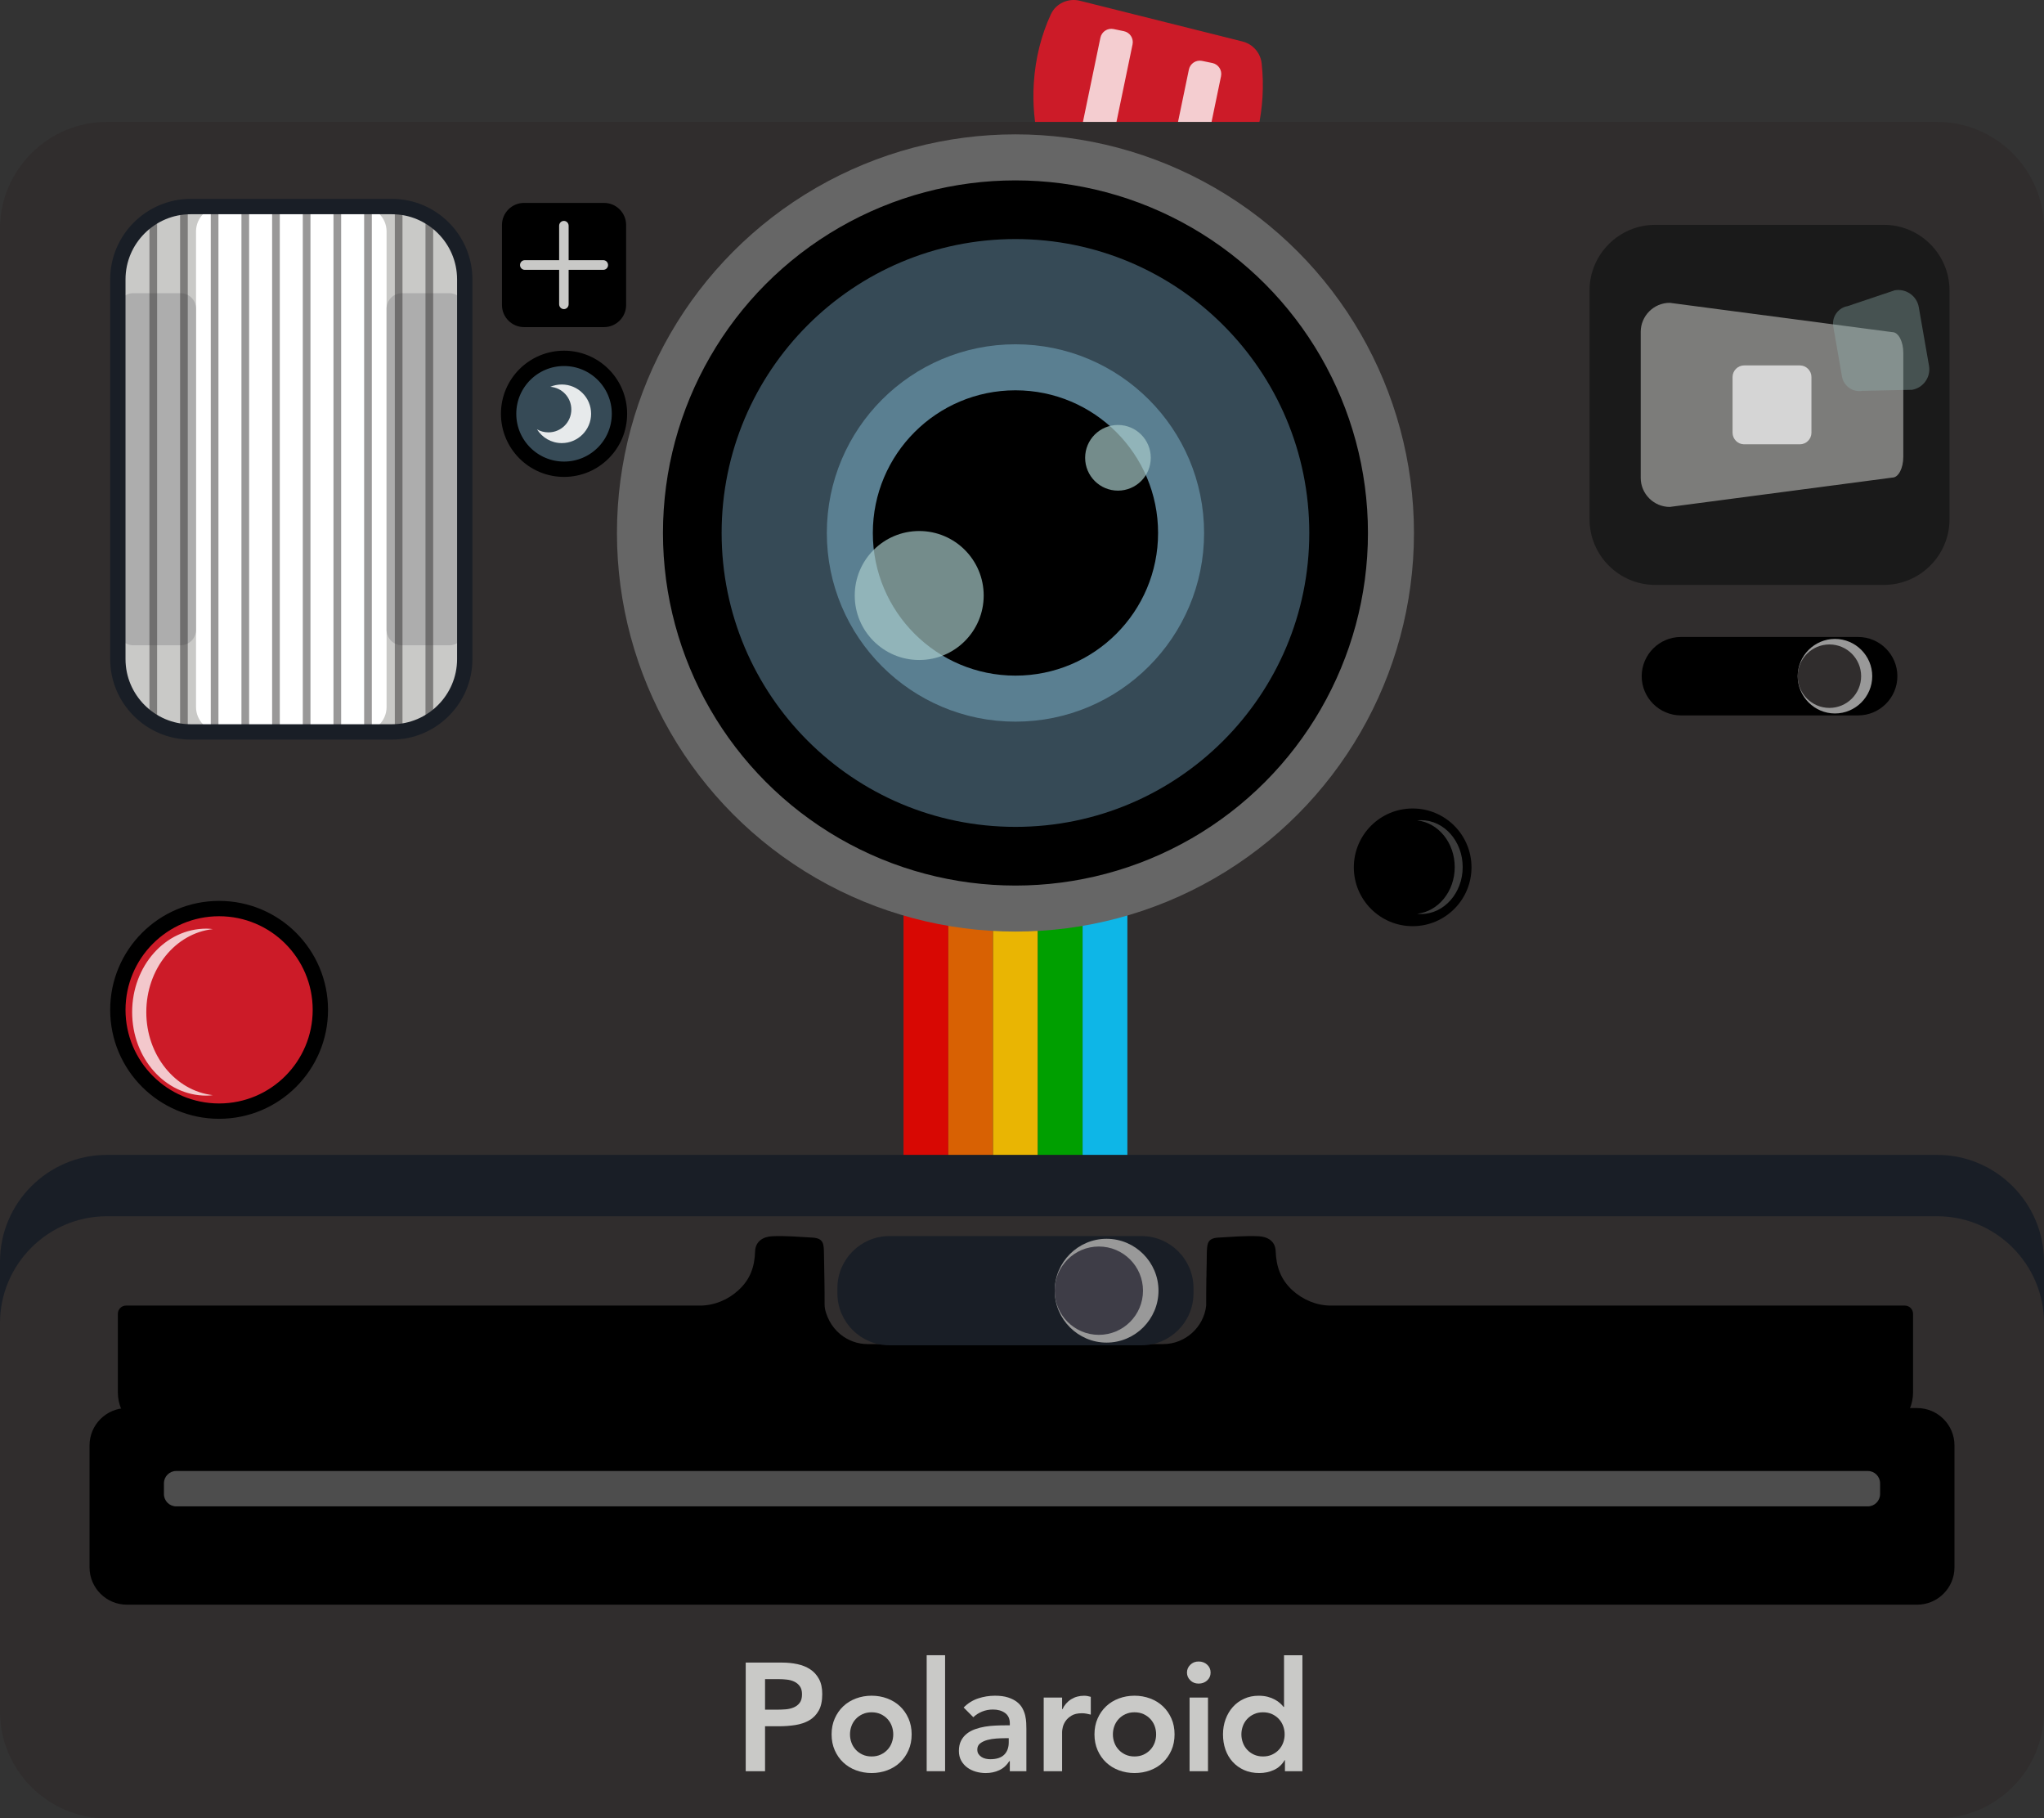 <?xml version="1.0" encoding="utf-8"?>
<!-- Generator: Adobe Illustrator 25.0.0, SVG Export Plug-In . SVG Version: 6.00 Build 0)  -->
<svg version="1.1" xmlns="http://www.w3.org/2000/svg" xmlns:xlink="http://www.w3.org/1999/xlink" x="0px" y="0px"
	 viewBox="0 0 133.271 118.53" style="enable-background:new 0 0 133.271 118.53;" xml:space="preserve">
<rect x="0" y="0" width="133.271" height="118.53" fill="#333333" stroke="none"/>
<style type="text/css">
	.st0{fill:#CC1B28;}
	.st1{opacity:0.78;fill:#FFFFFF;}
	.st2{fill:#302D2D;}
	.st3{fill:#D80803;}
	.st4{fill:#D86103;}
	.st5{fill:#E9B503;}
	.st6{fill:#009F00;}
	.st7{fill:#0EB6E7;}
	.st8{fill:#191E26;}
	.st9{fill:#4D4D4D;}
	.st10{fill:#999999;}
	.st11{fill:#3E3D47;}
	.st12{fill:#C9C9C7;}
	.st13{stroke:#666666;stroke-width:3;stroke-miterlimit:10;}
	.st14{fill:#364A56;}
	.st15{stroke:#5A7F91;stroke-width:3;stroke-miterlimit:10;}
	.st16{opacity:0.68;fill:#ABCECD;}
	.st17{fill:#FFFFFF;}
	.st18{fill:#ADADAD;}
	.st19{opacity:0.49;fill:none;stroke:#302D2D;stroke-width:0.5;stroke-miterlimit:10;}
	.st20{fill:none;stroke:#191E26;stroke-miterlimit:10;}
	.st21{fill:#CC1B28;stroke:#000000;stroke-miterlimit:10;}
	.st22{opacity:0.76;fill:#FFFFFF;}
	.st23{fill:#364A56;stroke:#000000;stroke-miterlimit:10;}
	.st24{opacity:0.88;fill:#FFFFFF;}
	.st25{fill:#1A1A1A;}
	.st26{opacity:0.56;fill:#C9C9C7;}
	.st27{opacity:0.68;fill:#FFFFFF;}
	.st28{opacity:0.37;fill:#93B2B1;}
	.st29{opacity:0.76;fill:#4D4D4D;}
</style>
<g id="top_button">
	<path class="st0" d="M70.412,0.05c-0.763-0.191-1.568,0.173-1.897,0.887c-0.612,1.326-1.008,2.847-1.11,4.483
		c-0.344,5.489,2.714,10.149,6.831,10.407c4.117,0.258,7.734-3.983,8.078-9.472c0.048-0.761,0.027-1.504-0.053-2.222
		c-0.076-0.69-0.575-1.259-1.248-1.428L70.412,0.05z"/>
	<g id="Layer_6">
		<path class="st1" d="M71.022,12.921l-0.675-0.14c-0.391-0.081-0.644-0.467-0.563-0.858l1.964-9.467
			c0.081-0.391,0.467-0.644,0.858-0.563l0.675,0.14c0.391,0.081,0.644,0.467,0.563,0.858l-1.964,9.467
			C71.798,12.749,71.412,13.002,71.022,12.921z"/>
		<path class="st1" d="M77.052,13.738l-0.675-0.14c-0.391-0.081-0.644-0.467-0.563-0.858l1.703-8.208
			c0.081-0.391,0.467-0.644,0.858-0.563l0.675,0.14c0.391,0.081,0.644,0.467,0.563,0.858l-1.703,8.208
			C77.828,13.566,77.442,13.819,77.052,13.738z"/>
	</g>
</g>
<g id="Layer_1">
	<path class="st2" d="M126.311,96.599H6.961C3.132,96.599,0,93.467,0,89.638v-74.73c0-3.828,3.132-6.961,6.961-6.961h119.35
		c3.828,0,6.961,3.132,6.961,6.961v74.73C133.271,93.467,130.139,96.599,126.311,96.599z"/>
	<g id="rainbow">
		<rect x="58.911" y="55.527" class="st3" width="2.919" height="23.416"/>
		<rect x="61.83" y="55.527" class="st4" width="2.919" height="23.416"/>
		<rect x="64.749" y="55.527" class="st5" width="2.919" height="23.416"/>
		<rect x="67.668" y="55.527" class="st6" width="2.919" height="23.416"/>
		<rect x="70.587" y="55.527" class="st7" width="2.919" height="23.416"/>
	</g>
	<path class="st8" d="M126.311,114.53H6.961c-3.828,0-6.961-3.132-6.961-6.961V82.241c0-3.828,3.132-6.961,6.961-6.961h119.35
		c3.828,0,6.961,3.132,6.961,6.961v25.328C133.271,111.398,130.139,114.53,126.311,114.53z"/>
	<path class="st2" d="M126.311,118.53H6.961c-3.828,0-6.961-3.132-6.961-6.961V86.241c0-3.828,3.132-6.961,6.961-6.961h119.35
		c3.828,0,6.961,3.132,6.961,6.961v25.328C133.271,115.398,130.139,118.53,126.311,118.53z"/>
</g>
<g id="Layer_2">
	<path d="M124.734,85.643v5.11c0,1.56-1.28,2.83-2.84,2.83H10.514c-1.56,0-2.83-1.27-2.83-2.83v-5.11c0-0.3,0.24-0.54,0.53-0.54
		c0,0,21.42,0,31.85,0h5.58c0.92,0,1.83-0.38,2.5-1c0.77-0.7,1.06-1.53,1.09-2.55c0.03-0.64,0.52-0.94,1.11-0.97
		c0.88-0.04,1.77,0.04,2.65,0.09c0.72,0.05,0.72,0.43,0.73,1.07c0.01,0.39,0.01,0.77,0.02,1.16c0,0.2,0.01,0.41,0.01,0.61
		c0.012,0.504,0.01,1.008,0.01,1.512c-0.001,0.362,0.151,0.767,0.318,1.082c0.175,0.33,0.415,0.624,0.703,0.862
		c0.498,0.412,1.132,0.644,1.779,0.644h19.28c1.44,0,2.65-1.11,2.8-2.51c0-0.53,0-1.06,0.01-1.59v-0.14
		c0.01-0.16,0.01-0.32,0.01-0.47c0.01-0.39,0.02-0.77,0.02-1.16c0.02-0.64,0.01-1.02,0.73-1.07c0.89-0.05,1.77-0.13,2.65-0.09
		c0.6,0.03,1.09,0.33,1.11,0.97c0.04,1.02,0.33,1.85,1.09,2.55c0.68,0.62,1.58,1,2.5,1h1.26c6.53,0,36.17,0,36.17,0
		C124.494,85.103,124.734,85.343,124.734,85.643z"/>
	<path d="M125.005,104.599H8.267c-1.336,0-2.429-1.093-2.429-2.429v-7.957c0-1.336,1.093-2.429,2.429-2.429h116.738
		c1.336,0,2.429,1.093,2.429,2.429v7.957C127.433,103.506,126.341,104.599,125.005,104.599z"/>
	<path class="st9" d="M121.784,98.192H11.488c-0.439,0-0.799-0.36-0.799-0.799v-0.709c0-0.439,0.36-0.799,0.799-0.799h110.296
		c0.439,0,0.799,0.36,0.799,0.799v0.709C122.583,97.832,122.223,98.192,121.784,98.192z"/>
	<path class="st8" d="M74.433,87.692H57.984c-1.861,0-3.384-1.523-3.384-3.384v-0.351c0-1.861,1.523-3.384,3.384-3.384h16.449
		c1.861,0,3.384,1.523,3.384,3.384v0.351C77.818,86.169,76.295,87.692,74.433,87.692z"/>
	<path class="st10" d="M72.151,87.517L72.151,87.517c-1.861,0-3.384-1.523-3.384-3.384l0,0c0-1.861,1.523-3.384,3.384-3.384h0
		c1.861,0,3.384,1.523,3.384,3.384l0,0C75.535,85.994,74.012,87.517,72.151,87.517z"/>
	<circle class="st11" cx="71.646" cy="84.132" r="2.879"/>
	<g>
		<path class="st12" d="M48.622,108.374h2.38c0.34,0,0.668,0.033,0.985,0.1c0.317,0.067,0.595,0.179,0.835,0.336
			c0.24,0.156,0.431,0.366,0.575,0.63c0.144,0.263,0.215,0.592,0.215,0.984c0,0.447-0.077,0.807-0.23,1.08s-0.36,0.485-0.62,0.635
			c-0.26,0.15-0.562,0.252-0.905,0.306c-0.343,0.053-0.702,0.08-1.075,0.08h-0.9v2.93h-1.26V108.374z M50.642,111.444
			c0.18,0,0.367-0.007,0.56-0.021c0.193-0.013,0.372-0.053,0.535-0.12c0.164-0.066,0.297-0.166,0.4-0.3
			c0.103-0.133,0.155-0.319,0.155-0.56c0-0.221-0.047-0.396-0.14-0.525s-0.213-0.229-0.36-0.3s-0.31-0.115-0.49-0.135
			c-0.18-0.021-0.354-0.03-0.52-0.03h-0.9v1.99H50.642z"/>
		<path class="st12" d="M54.221,113.053c0-0.38,0.068-0.725,0.205-1.034c0.137-0.311,0.322-0.575,0.555-0.796
			c0.233-0.22,0.51-0.39,0.83-0.51c0.32-0.12,0.66-0.18,1.02-0.18c0.36,0,0.7,0.06,1.02,0.18c0.32,0.12,0.597,0.29,0.83,0.51
			c0.233,0.221,0.418,0.485,0.555,0.796c0.137,0.31,0.205,0.654,0.205,1.034c0,0.381-0.068,0.726-0.205,1.035
			c-0.137,0.311-0.322,0.575-0.555,0.795c-0.233,0.221-0.51,0.391-0.83,0.511c-0.32,0.119-0.66,0.18-1.02,0.18
			c-0.36,0-0.7-0.061-1.02-0.18c-0.32-0.12-0.597-0.29-0.83-0.511c-0.233-0.22-0.418-0.484-0.555-0.795
			C54.29,113.779,54.221,113.434,54.221,113.053z M55.421,113.053c0,0.188,0.031,0.367,0.095,0.54
			c0.063,0.174,0.157,0.327,0.28,0.46c0.123,0.134,0.271,0.24,0.445,0.32s0.37,0.12,0.59,0.12c0.22,0,0.417-0.04,0.59-0.12
			s0.321-0.187,0.445-0.32c0.124-0.133,0.217-0.286,0.28-0.46c0.063-0.173,0.095-0.353,0.095-0.54c0-0.187-0.032-0.366-0.095-0.54
			c-0.063-0.173-0.157-0.326-0.28-0.46c-0.124-0.133-0.271-0.239-0.445-0.319s-0.37-0.12-0.59-0.12c-0.22,0-0.417,0.04-0.59,0.12
			s-0.322,0.187-0.445,0.319c-0.124,0.134-0.217,0.287-0.28,0.46C55.453,112.687,55.421,112.867,55.421,113.053z"/>
		<path class="st12" d="M60.421,107.894h1.2v7.56h-1.2V107.894z"/>
		<path class="st12" d="M65.841,114.794h-0.03c-0.173,0.273-0.394,0.472-0.66,0.595c-0.267,0.124-0.56,0.186-0.88,0.186
			c-0.22,0-0.435-0.03-0.645-0.09c-0.21-0.061-0.396-0.15-0.56-0.271c-0.163-0.12-0.295-0.27-0.395-0.45
			c-0.1-0.18-0.15-0.39-0.15-0.63c0-0.26,0.047-0.481,0.14-0.665c0.093-0.183,0.218-0.336,0.375-0.46
			c0.157-0.123,0.338-0.222,0.545-0.295s0.422-0.128,0.645-0.165c0.223-0.036,0.448-0.06,0.675-0.069
			c0.227-0.011,0.44-0.016,0.64-0.016h0.3v-0.13c0-0.3-0.104-0.524-0.31-0.675c-0.207-0.15-0.47-0.225-0.79-0.225
			c-0.253,0-0.49,0.045-0.71,0.135c-0.22,0.09-0.41,0.212-0.57,0.365l-0.63-0.631c0.267-0.272,0.578-0.47,0.935-0.59
			c0.356-0.12,0.725-0.18,1.105-0.18c0.34,0,0.626,0.038,0.86,0.115c0.233,0.076,0.427,0.175,0.58,0.295s0.271,0.258,0.355,0.415
			c0.083,0.156,0.144,0.314,0.18,0.475s0.058,0.315,0.065,0.465c0.006,0.15,0.01,0.282,0.01,0.396v2.76h-1.08V114.794z
			 M65.771,113.303h-0.25c-0.167,0-0.354,0.007-0.56,0.021s-0.401,0.045-0.585,0.095c-0.183,0.05-0.338,0.124-0.465,0.22
			c-0.127,0.097-0.19,0.232-0.19,0.405c0,0.113,0.025,0.209,0.075,0.285c0.05,0.077,0.115,0.142,0.195,0.195
			c0.08,0.053,0.17,0.092,0.27,0.114c0.1,0.023,0.2,0.035,0.3,0.035c0.414,0,0.718-0.098,0.915-0.295
			c0.197-0.196,0.295-0.465,0.295-0.805V113.303z"/>
		<path class="st12" d="M68.051,110.654h1.199v0.76h0.021c0.133-0.28,0.323-0.496,0.57-0.65c0.246-0.153,0.529-0.229,0.85-0.229
			c0.073,0,0.145,0.007,0.215,0.02c0.07,0.014,0.142,0.03,0.215,0.051v1.159c-0.1-0.026-0.198-0.048-0.295-0.064
			s-0.191-0.025-0.285-0.025c-0.279,0-0.505,0.052-0.675,0.155s-0.3,0.222-0.39,0.355c-0.09,0.133-0.15,0.267-0.181,0.399
			c-0.029,0.134-0.045,0.233-0.045,0.3v2.57h-1.199V110.654z"/>
		<path class="st12" d="M71.361,113.053c0-0.38,0.068-0.725,0.205-1.034c0.137-0.311,0.321-0.575,0.555-0.796
			c0.233-0.22,0.51-0.39,0.83-0.51s0.66-0.18,1.02-0.18c0.36,0,0.7,0.06,1.021,0.18s0.597,0.29,0.83,0.51
			c0.233,0.221,0.419,0.485,0.556,0.796c0.137,0.31,0.205,0.654,0.205,1.034c0,0.381-0.068,0.726-0.205,1.035
			c-0.137,0.311-0.322,0.575-0.556,0.795c-0.233,0.221-0.51,0.391-0.83,0.511c-0.32,0.119-0.66,0.18-1.021,0.18
			c-0.359,0-0.699-0.061-1.02-0.18c-0.32-0.12-0.597-0.29-0.83-0.511c-0.233-0.22-0.418-0.484-0.555-0.795
			C71.43,113.779,71.361,113.434,71.361,113.053z M72.562,113.053c0,0.188,0.031,0.367,0.095,0.54
			c0.063,0.174,0.156,0.327,0.28,0.46c0.123,0.134,0.271,0.24,0.444,0.32c0.174,0.08,0.37,0.12,0.59,0.12
			c0.221,0,0.417-0.04,0.591-0.12c0.173-0.08,0.321-0.187,0.444-0.32c0.124-0.133,0.217-0.286,0.281-0.46
			c0.062-0.173,0.094-0.353,0.094-0.54c0-0.187-0.031-0.366-0.094-0.54c-0.064-0.173-0.157-0.326-0.281-0.46
			c-0.123-0.133-0.271-0.239-0.444-0.319c-0.174-0.08-0.37-0.12-0.591-0.12c-0.22,0-0.416,0.04-0.59,0.12
			c-0.173,0.08-0.321,0.187-0.444,0.319c-0.124,0.134-0.217,0.287-0.28,0.46C72.593,112.687,72.562,112.867,72.562,113.053z"/>
		<path class="st12" d="M77.392,109.024c0-0.193,0.071-0.362,0.215-0.505c0.144-0.144,0.325-0.216,0.545-0.216
			s0.405,0.068,0.555,0.205c0.15,0.137,0.226,0.309,0.226,0.516c0,0.206-0.075,0.378-0.226,0.515
			c-0.149,0.137-0.335,0.205-0.555,0.205s-0.401-0.071-0.545-0.215S77.392,109.217,77.392,109.024z M77.562,110.654h1.2v4.8h-1.2
			V110.654z"/>
		<path class="st12" d="M83.781,114.734h-0.021c-0.174,0.293-0.406,0.507-0.7,0.64c-0.293,0.134-0.609,0.2-0.95,0.2
			c-0.373,0-0.704-0.065-0.994-0.195s-0.539-0.308-0.745-0.535c-0.207-0.227-0.363-0.493-0.471-0.8
			c-0.106-0.307-0.159-0.637-0.159-0.99c0-0.353,0.056-0.683,0.17-0.989c0.113-0.307,0.271-0.573,0.475-0.801
			c0.203-0.227,0.448-0.404,0.735-0.534c0.286-0.131,0.6-0.195,0.939-0.195c0.227,0,0.427,0.023,0.601,0.07
			c0.173,0.046,0.326,0.106,0.46,0.18c0.133,0.073,0.246,0.151,0.34,0.235c0.093,0.083,0.17,0.165,0.229,0.244h0.03v-3.369h1.2v7.56
			h-1.14V114.734z M80.94,113.053c0,0.188,0.032,0.367,0.096,0.54c0.062,0.174,0.156,0.327,0.279,0.46
			c0.124,0.134,0.271,0.24,0.445,0.32c0.173,0.08,0.37,0.12,0.59,0.12s0.417-0.04,0.59-0.12c0.174-0.08,0.322-0.187,0.445-0.32
			c0.123-0.133,0.217-0.286,0.28-0.46c0.063-0.173,0.095-0.353,0.095-0.54c0-0.187-0.031-0.366-0.095-0.54
			c-0.063-0.173-0.157-0.326-0.28-0.46c-0.123-0.133-0.271-0.239-0.445-0.319c-0.173-0.08-0.37-0.12-0.59-0.12
			s-0.417,0.04-0.59,0.12c-0.174,0.08-0.321,0.187-0.445,0.319c-0.123,0.134-0.217,0.287-0.279,0.46
			C80.973,112.687,80.94,112.867,80.94,113.053z"/>
	</g>
</g>
<g id="lens">
	<circle class="st13" cx="66.209" cy="34.741" r="24.483"/>
	<circle class="st14" cx="66.209" cy="34.741" r="19.158"/>
	<circle class="st15" cx="66.209" cy="34.741" r="10.799"/>
	<circle class="st16" cx="59.934" cy="38.818" r="4.204"/>
	<circle class="st16" cx="72.892" cy="29.841" r="2.14"/>
</g>
<g id="flash">
	<path class="st12" d="M25.56,47.709H12.426c-2.608,0-4.742-2.134-4.742-4.742v-24.76c0-2.608,2.134-4.742,4.742-4.742H25.56
		c2.608,0,4.742,2.134,4.742,4.742v24.76C30.302,45.575,28.168,47.709,25.56,47.709z"/>
	<path class="st17" d="M23.586,47.709H14.4c-0.891,0-1.619-0.729-1.619-1.619V15.084c0-0.891,0.729-1.619,1.619-1.619h9.186
		c0.891,0,1.619,0.729,1.619,1.619v31.006C25.205,46.98,24.477,47.709,23.586,47.709z"/>
	<g id="Layer_12">
		<path class="st18" d="M11.775,42.062H8.689c-0.553,0-1.005-0.452-1.005-1.005V20.116c0-0.553,0.452-1.005,1.005-1.005h3.086
			c0.553,0,1.005,0.452,1.005,1.005v20.941C12.781,41.61,12.328,42.062,11.775,42.062z"/>
		<path class="st18" d="M29.297,42.062H26.21c-0.553,0-1.005-0.452-1.005-1.005V20.116c0-0.553,0.452-1.005,1.005-1.005h3.086
			c0.553,0,1.005,0.452,1.005,1.005v20.941C30.302,41.61,29.85,42.062,29.297,42.062z"/>
	</g>
	<g id="Layer_13">
		<line class="st19" x1="9.993" y1="13.618" x2="9.993" y2="47.553"/>
		<line class="st19" x1="11.993" y1="13.618" x2="11.993" y2="47.553"/>
		<line class="st19" x1="13.993" y1="13.618" x2="13.993" y2="47.553"/>
		<line class="st19" x1="15.993" y1="13.618" x2="15.993" y2="47.553"/>
		<line class="st19" x1="17.993" y1="13.618" x2="17.993" y2="47.553"/>
		<line class="st19" x1="19.993" y1="13.618" x2="19.993" y2="47.553"/>
		<line class="st19" x1="21.993" y1="13.618" x2="21.993" y2="47.553"/>
		<line class="st19" x1="23.993" y1="13.618" x2="23.993" y2="47.553"/>
		<line class="st19" x1="25.993" y1="13.618" x2="25.993" y2="47.553"/>
		<line class="st19" x1="27.993" y1="13.618" x2="27.993" y2="47.553"/>
	</g>
	<path class="st20" d="M25.56,47.709H12.426c-2.608,0-4.742-2.134-4.742-4.742v-24.76c0-2.608,2.134-4.742,4.742-4.742H25.56
		c2.608,0,4.742,2.134,4.742,4.742v24.76C30.302,45.575,28.168,47.709,25.56,47.709z"/>
</g>
<g id="front_button">
	<circle class="st21" cx="14.286" cy="65.826" r="6.602"/>
	<path id="highlight" class="st22" d="M13.876,71.386c-0.138,0.021-0.277,0.031-0.425,0.031c-2.676,0-4.835-2.441-4.835-5.442
		c0-3.012,2.159-5.442,4.835-5.442c0.148,0,0.286,0.01,0.425,0.031c-2.436,0.27-4.337,2.586-4.337,5.411
		C9.538,68.79,11.439,71.106,13.876,71.386z"/>
</g>
<g id="Layer_10">
	<path d="M39.387,21.322h-5.221c-0.79,0-1.437-0.646-1.437-1.437v-5.221c0-0.79,0.646-1.437,1.437-1.437h5.221
		c0.79,0,1.437,0.646,1.437,1.437v5.221C40.823,20.675,40.177,21.322,39.387,21.322z"/>
	<circle class="st23" cx="36.776" cy="26.973" r="3.614"/>
	<path class="st24" d="M38.541,26.973c0,1.05-0.86,1.91-1.91,1.91c-0.69,0-1.28-0.36-1.62-0.9c0.22,0.13,0.47,0.2,0.75,0.2
		c0.82,0,1.49-0.66,1.49-1.49c0-0.78-0.6-1.42-1.37-1.48c0.23-0.1,0.49-0.15,0.75-0.15C37.681,25.063,38.541,25.913,38.541,26.973z"
		/>
	<g id="Layer_11">
		<path class="st12" d="M39.646,17.279c0,0.17-0.14,0.31-0.31,0.31h-2.26v2.24c0,0.18-0.14,0.32-0.31,0.32s-0.31-0.14-0.31-0.32
			v-2.24h-2.24c-0.17,0-0.31-0.14-0.31-0.31c0-0.18,0.14-0.32,0.31-0.32h2.24v-2.24c0-0.18,0.14-0.32,0.31-0.32s0.31,0.14,0.31,0.32
			v2.24h2.26C39.506,16.959,39.646,17.099,39.646,17.279z"/>
	</g>
</g>
<g id="viewfinder">
	<path class="st25" d="M122.835,38.126h-14.92c-2.351,0-4.275-1.924-4.275-4.275v-14.92c0-2.351,1.924-4.275,4.275-4.275h14.92
		c2.351,0,4.275,1.924,4.275,4.275v14.92C127.11,36.202,125.186,38.126,122.835,38.126z"/>
	<path class="st26" d="M123.388,31.13l-14.517,1.913c-1.042,0-1.894-0.852-1.894-1.894v-9.516c0-1.042,0.852-1.894,1.894-1.894
		l14.517,1.913c0.39,0,0.709,0.607,0.709,1.349v6.779C124.097,30.523,123.778,31.13,123.388,31.13z"/>
	<path class="st27" d="M117.351,28.962h-3.629c-0.416,0-0.757-0.341-0.757-0.757v-3.629c0-0.416,0.341-0.757,0.757-0.757h3.629
		c0.416,0,0.757,0.341,0.757,0.757v3.629C118.108,28.622,117.768,28.962,117.351,28.962z"/>
	<path class="st28" d="M121.428,25.477l3.241-0.068c0.735-0.128,1.232-0.831,1.105-1.562l-0.668-3.828
		c-0.127-0.731-0.833-1.224-1.568-1.096l-3.072,1.033c-0.622,0.109-1.043,0.706-0.934,1.329l0.568,3.259
		C120.208,25.166,120.806,25.586,121.428,25.477z"/>
</g>
<g id="Layer_15">
	<path d="M121.155,46.633h-11.559c-1.406,0-2.556-1.15-2.556-2.556v0c0-1.406,1.15-2.556,2.556-2.556h11.559
		c1.406,0,2.556,1.15,2.556,2.556v0C123.711,45.482,122.561,46.633,121.155,46.633z"/>
	<path class="st10" d="M119.642,46.507L119.642,46.507c-1.337,0-2.43-1.094-2.43-2.43v0c0-1.337,1.094-2.43,2.43-2.43h0
		c1.337,0,2.43,1.094,2.43,2.43v0C122.073,45.413,120.979,46.507,119.642,46.507z"/>
	<circle class="st2" cx="119.28" cy="44.076" r="2.068"/>
</g>
<g id="Layer_16">
	<circle cx="92.107" cy="56.536" r="3.836"/>
	<path id="highlight_1_" class="st29" d="M92.412,59.562c0.078,0.012,0.156,0.018,0.239,0.018c1.504,0,2.718-1.372,2.718-3.059
		c0-1.693-1.214-3.059-2.718-3.059c-0.083,0-0.161,0.006-0.239,0.018c1.369,0.152,2.438,1.454,2.438,3.042
		C94.85,58.102,93.782,59.404,92.412,59.562z"/>
	<g>
	</g>
	<g>
	</g>
	<g>
	</g>
	<g>
	</g>
	<g>
	</g>
</g>
</svg>

